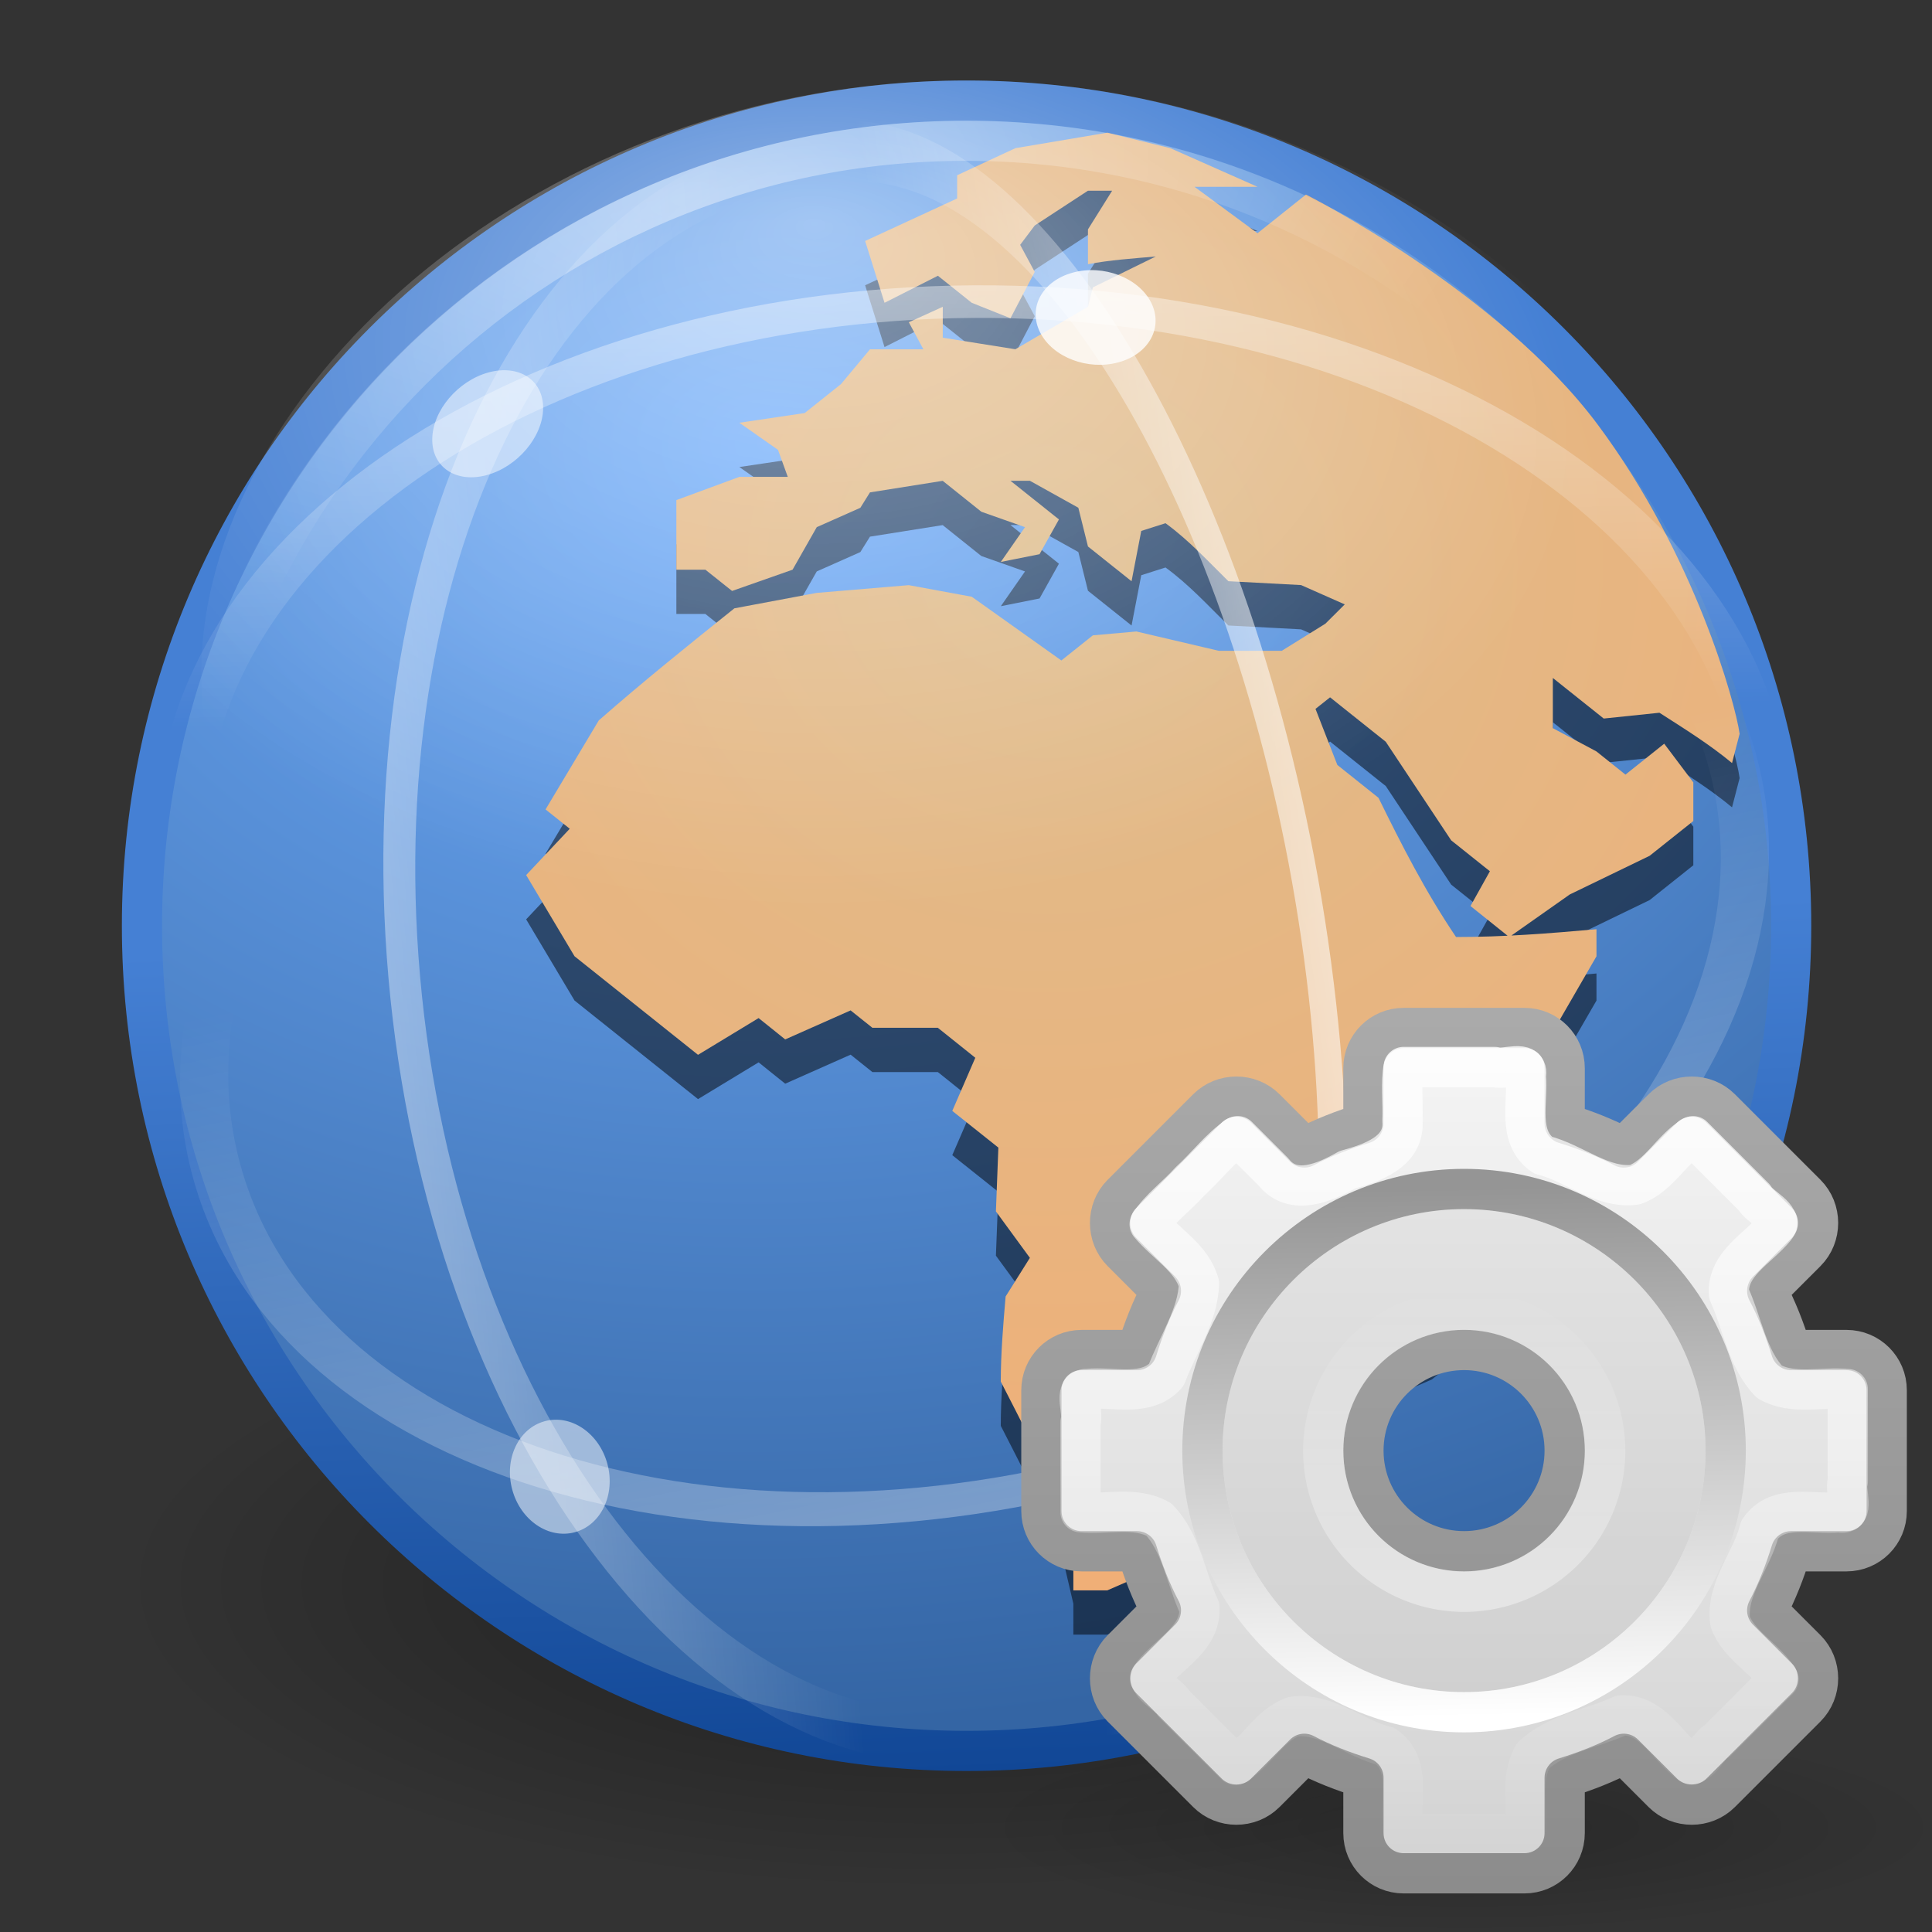 <?xml version="1.0" encoding="UTF-8" standalone="no"?>
<!-- Created with Inkscape (http://www.inkscape.org/) -->

<svg
   xmlns:dc="http://purl.org/dc/elements/1.1/"
   xmlns:cc="http://creativecommons.org/ns#"
   xmlns:rdf="http://www.w3.org/1999/02/22-rdf-syntax-ns#"
   xmlns:svg="http://www.w3.org/2000/svg"
   xmlns="http://www.w3.org/2000/svg"
   xmlns:xlink="http://www.w3.org/1999/xlink"
   xmlns:sodipodi="http://sodipodi.sourceforge.net/DTD/sodipodi-0.dtd"
   xmlns:inkscape="http://www.inkscape.org/namespaces/inkscape"
   id="svg2"
   height="48"
   width="48"
   version="1.0"
   inkscape:version="0.48.1 r9760"
   sodipodi:docname="applications-internet.svg">
  <rect width="100%" height="100%" fill="#333333" stroke="none"/>
  <sodipodi:namedview
     pagecolor="#ffffff"
     bordercolor="#666666"
     borderopacity="1"
     objecttolerance="10"
     gridtolerance="10"
     guidetolerance="10"
     inkscape:pageopacity="0"
     inkscape:pageshadow="2"
     inkscape:window-width="640"
     inkscape:window-height="480"
     id="namedview41"
     showgrid="false"
     inkscape:zoom="6.0208333"
     inkscape:cx="24"
     inkscape:cy="24"
     inkscape:window-x="488"
     inkscape:window-y="34"
     inkscape:window-maximized="0"
     inkscape:current-layer="svg2" />
  <defs
     id="defs4">
    <linearGradient
       id="linearGradient3156">
      <stop
         id="stop3158"
         style="stop-color:#fff"
         offset="0" />
      <stop
         id="stop3160"
         style="stop-color:#fff;stop-opacity:0"
         offset="1" />
    </linearGradient>
    <radialGradient
       id="radialGradient5729"
       gradientUnits="userSpaceOnUse"
       cy="4.625"
       cx="62.625"
       gradientTransform="matrix(1 0 0 .341 0 3.047)"
       r="10.625">
      <stop
         id="stop8840"
         offset="0" />
      <stop
         id="stop8842"
         style="stop-opacity:0"
         offset="1" />
    </radialGradient>
    <linearGradient
       id="linearGradient5745"
       y2="20.664"
       xlink:href="#linearGradient3156"
       gradientUnits="userSpaceOnUse"
       x2="28.29"
       y1="61.853"
       x1="24.335" />
    <linearGradient
       id="linearGradient5747"
       y2="20.664"
       xlink:href="#linearGradient3156"
       gradientUnits="userSpaceOnUse"
       x2="28.29"
       y1="-.815"
       x1="27.889" />
    <linearGradient
       id="linearGradient5749"
       y2="20.664"
       xlink:href="#linearGradient3156"
       gradientUnits="userSpaceOnUse"
       x2="28.29"
       y1="-2.31"
       x1="28.221" />
    <linearGradient
       id="linearGradient5751"
       y2="24.654"
       xlink:href="#linearGradient3156"
       gradientUnits="userSpaceOnUse"
       x2="29.725"
       y1="55.647"
       x1="30.502" />
    <radialGradient
       id="radialGradient5537"
       fy="4.761"
       xlink:href="#linearGradient3156"
       gradientUnits="userSpaceOnUse"
       cy="11.223"
       cx="22.945"
       gradientTransform="matrix(1.357 .01 -.006 .838 -10.875 1.306)"
       r="14" />
    <radialGradient
       id="radialGradient5540"
       xlink:href="#linearGradient3156"
       gradientUnits="userSpaceOnUse"
       cy="10.875"
       cx="22.125"
       gradientTransform="matrix(1.01 -0.112 .057 .511 -5.838 1.794)"
       r="20" />
    <radialGradient
       id="radialGradient5551"
       gradientUnits="userSpaceOnUse"
       cy="12.61"
       cx="20.039"
       gradientTransform="matrix(1.952 -.05 .037 1.421 -20.408 -5.909)"
       r="22.464">
      <stop
         id="stop4105"
         style="stop-color:#70adfb"
         offset="0" />
      <stop
         id="stop4107"
         style="stop-color:#3465a4"
         offset="1" />
    </radialGradient>
    <linearGradient
       id="linearGradient5553"
       y2="50"
       gradientUnits="userSpaceOnUse"
       x2="29.75"
       gradientTransform="translate(-5 -6)"
       y1="29"
       x1="29.013">
      <stop
         id="stop6495"
         style="stop-color:#4580d4"
         offset="0" />
      <stop
         id="stop6497"
         style="stop-color:#114796"
         offset="1" />
    </linearGradient>
    <radialGradient
       id="radialGradient6332"
       gradientUnits="userSpaceOnUse"
       cy="15.24"
       cx="26"
       gradientTransform="matrix(2.256 0 -2.1857e-8 2.056 -32.642 -17.341)"
       r="15.075">
      <stop
         id="stop6328"
         style="stop-color:#debc8c"
         offset="0" />
      <stop
         id="stop6330"
         style="stop-color:#f4ac72"
         offset="1" />
    </radialGradient>
    <radialGradient
       r="7.228"
       fy="73.616"
       fx="6.703"
       cy="73.616"
       cx="6.703"
       gradientTransform="matrix(1.66,0,0,0.363,0.873,2.641)"
       gradientUnits="userSpaceOnUse"
       id="radialGradient3877"
       xlink:href="#linearGradient10691"
       inkscape:collect="always" />
    <linearGradient
       id="linearGradient10691">
      <stop
         id="stop10693"
         style="stop-color:#000000;stop-opacity:1"
         offset="0" />
      <stop
         id="stop10695"
         style="stop-color:#000000;stop-opacity:0"
         offset="1" />
    </linearGradient>
    <linearGradient
       inkscape:collect="always"
       xlink:href="#linearGradient3309-1"
       id="linearGradient3614-2"
       gradientUnits="userSpaceOnUse"
       gradientTransform="matrix(0.778,0,0,0.778,12.263,10.373)"
       x1="32.036"
       y1="19"
       x2="32.036"
       y2="47.012" />
    <linearGradient
       x1="63.999"
       y1="3.1"
       x2="63.999"
       y2="122.899"
       id="linearGradient3309-1"
       gradientUnits="userSpaceOnUse">
      <stop
         id="stop3311-5"
         style="stop-color:#f6f6f6;stop-opacity:1"
         offset="0" />
      <stop
         id="stop3313-0"
         style="stop-color:#d2d2d2;stop-opacity:1"
         offset="1" />
    </linearGradient>
    <linearGradient
       inkscape:collect="always"
       xlink:href="#linearGradient3397-0"
       id="linearGradient3616-9"
       gradientUnits="userSpaceOnUse"
       gradientTransform="matrix(0.778,0,0,0.778,12.263,10.373)"
       x1="25.923"
       y1="19"
       x2="25.923"
       y2="47.045" />
    <linearGradient
       id="linearGradient3397-0">
      <stop
         id="stop3399-4"
         style="stop-color:#aaaaaa;stop-opacity:1"
         offset="0" />
      <stop
         id="stop3401-0"
         style="stop-color:#8c8c8c;stop-opacity:1"
         offset="1" />
    </linearGradient>
    <linearGradient
       inkscape:collect="always"
       xlink:href="#linearGradient5128"
       id="linearGradient3610"
       gradientUnits="userSpaceOnUse"
       gradientTransform="matrix(0.156,0,0,0.156,26.375,26.197)"
       x1="86.133"
       y1="105.105"
       x2="84.639"
       y2="20.895" />
    <linearGradient
       id="linearGradient5128">
      <stop
         id="stop5130"
         style="stop-color:#ffffff;stop-opacity:1"
         offset="0" />
      <stop
         id="stop5132"
         style="stop-color:#959595;stop-opacity:1"
         offset="1" />
    </linearGradient>
    <linearGradient
       gradientTransform="translate(24.374,24.04)"
       inkscape:collect="always"
       xlink:href="#linearGradient3805"
       id="linearGradient3814"
       gradientUnits="userSpaceOnUse"
       x1="12.479"
       y1="2"
       x2="12.479"
       y2="22.007" />
    <linearGradient
       inkscape:collect="always"
       id="linearGradient3805">
      <stop
         style="stop-color:#ffffff;stop-opacity:1;"
         offset="0"
         id="stop3807" />
      <stop
         style="stop-color:#ffffff;stop-opacity:0;"
         offset="1"
         id="stop3809" />
    </linearGradient>
    <linearGradient
       inkscape:collect="always"
       xlink:href="#linearGradient3805"
       id="linearGradient3830"
       x1="12"
       y1="16"
       x2="12"
       y2="8"
       gradientUnits="userSpaceOnUse" />
    <radialGradient
       r="7.228"
       fy="73.616"
       fx="6.703"
       cy="73.616"
       cx="6.703"
       gradientTransform="matrix(1.66,0,0,0.363,25.247,18.681)"
       gradientUnits="userSpaceOnUse"
       id="radialGradient3165"
       xlink:href="#linearGradient10691"
       inkscape:collect="always" />
  </defs>
  <g
     id="layer1">
    <g
       id="g6334">
      <path
         id="path8836"
         style="opacity:.4;fill-rule:evenodd;fill:url(#radialGradient5729)"
         d="m73.25 4.625c0 2.002-4.757 3.625-10.625 3.625s-10.625-1.623-10.625-3.625 4.757-3.625 10.625-3.625 10.625 1.623 10.625 3.625z"
         transform="matrix(1.926 0 0 2.109 -97.164 29.602)" />
      <path
         id="path1307"
         style="stroke-linejoin:round;stroke:url(#linearGradient5553);stroke-linecap:round;stroke-width:.998;fill:url(#radialGradient5551)"
         d="m44.501 23c0 11.317-9.178 20.501-20.487 20.501s-20.487-9.184-20.487-20.501 9.178-20.501 20.487-20.501 20.487 9.184 20.487 20.501z" />
      <path
         id="path4023"
         style="opacity:.5"
         d="m43.219 19.337-0.187 0.721c-0.553-0.46-1.173-0.846-1.804-1.25l-1.384 0.144-1.264-1.008v1.247l1.083 0.578 0.721 0.576 0.963-0.768c0.243 0.32 0.482 0.641 0.723 0.961v0.96l-1.085 0.864-1.985 0.961-1.503 1.058-0.963-0.771 0.482-0.864-0.962-0.768-1.625-2.449-1.384-1.104-0.362 0.287 0.543 1.393 1.022 0.816c0.584 1.188 1.161 2.323 1.927 3.459 1.188 0 2.308-0.089 3.489-0.194v0.673l-1.444 2.497-1.324 1.056-1.083 1.635v2.688l0.362 1.058-0.601 0.479-1.326 0.577-1.384 0.816 1.145 0.912-1.565 0.962 0.301 0.622-2.347 1.874h-1.563l-1.324 0.577h-0.844v-0.768l-0.359-1.539c-0.466-0.965-0.951-1.922-1.444-2.88 0-0.707 0.06-1.407 0.12-2.114l0.603-0.96-0.844-1.154 0.061-1.585-1.145-0.912 0.572-1.32-0.931-0.745h-1.626l-0.541-0.432-1.625 0.721-0.661-0.53-1.505 0.913c-1.022-0.817-2.045-1.633-3.068-2.449l-1.202-2.017 1.083-1.151-0.601-0.48 1.322-2.211c1.086-0.953 2.221-1.867 3.369-2.785l2.047-0.384 2.286-0.192 1.565 0.288 2.226 1.583 0.783-0.624 1.081-0.096 2.047 0.48h1.565l1.083-0.673 0.482-0.48-1.085-0.48-1.806-0.096c-0.501-0.49-0.967-1.006-1.562-1.441l-0.603 0.192-0.241 1.25-1.083-0.864-0.239-0.962-1.203-0.67h-0.483l1.204 0.96-0.482 0.864-0.962 0.192 0.601-0.864-1.085-0.383-0.96-0.768-1.807 0.287-0.239 0.383-1.083 0.481-0.601 1.057-1.503 0.528-0.663-0.528h-0.721v-1.729l1.565-0.577h1.203l-0.243-0.672-0.96-0.673 1.623-0.241 0.902-0.719 0.721-0.865h1.326l-0.362-0.672 0.844-0.384v0.768l1.804 0.287 1.804-1.056 0.121-0.481 1.563-0.768c-0.566 0.05-1.132 0.086-1.685 0.192v-0.865l0.601-0.961h-0.601l-1.322 0.864-0.362 0.481 0.362 0.673-0.603 1.151-0.962-0.384-0.841-0.672-1.326 0.672-0.482-1.536 2.286-1.056v-0.577l1.447-0.673 2.285-0.385 1.565 0.385 2.166 0.96h-1.565l1.565 1.153 1.203-0.96s4.786 2.403 7.258 5.727c2.405 3.234 3.412 6.909 3.517 7.673z" />
      <path
         id="path6628"
         style="fill:url(#radialGradient6332)"
         d="m43.219 18.237-0.187 0.721c-0.553-0.46-1.173-0.846-1.804-1.25l-1.384 0.144-1.264-1.008v1.247l1.083 0.578 0.721 0.576 0.963-0.768c0.243 0.32 0.482 0.641 0.723 0.961v0.96l-1.085 0.864-1.985 0.961-1.503 1.058-0.963-0.771 0.482-0.864-0.962-0.768-1.625-2.449-1.384-1.104-0.362 0.287 0.543 1.393 1.022 0.816c0.584 1.188 1.161 2.323 1.927 3.459 1.188 0 2.308-0.089 3.489-0.194v0.673l-1.444 2.497-1.324 1.056-1.083 1.635v2.688l0.362 1.058-0.601 0.479-1.326 0.577-1.384 0.816 1.145 0.912-1.565 0.962 0.301 0.622-2.347 1.874h-1.563l-1.324 0.577h-0.844v-0.768l-0.359-1.539c-0.466-0.965-0.951-1.922-1.444-2.88 0-0.707 0.06-1.407 0.12-2.114l0.603-0.96-0.844-1.154 0.061-1.585-1.145-0.912 0.572-1.32-0.931-0.745h-1.626l-0.541-0.432-1.625 0.721-0.661-0.53-1.505 0.913c-1.022-0.817-2.045-1.633-3.068-2.449l-1.202-2.017 1.083-1.151-0.601-0.48 1.322-2.211c1.086-0.953 2.221-1.867 3.369-2.785l2.047-0.384 2.286-0.192 1.565 0.288 2.226 1.583 0.783-0.624 1.081-0.096 2.047 0.48h1.565l1.083-0.673 0.482-0.48-1.085-0.48-1.806-0.096c-0.501-0.49-0.967-1.006-1.562-1.441l-0.603 0.192-0.241 1.25-1.083-0.864-0.239-0.962-1.203-0.67h-0.483l1.204 0.96-0.482 0.864-0.962 0.192 0.601-0.864-1.085-0.383-0.96-0.768-1.807 0.287-0.239 0.383-1.083 0.481-0.601 1.057-1.503 0.528-0.663-0.528h-0.721v-1.729l1.565-0.577h1.203l-0.243-0.672-0.96-0.673 1.623-0.241 0.902-0.719 0.721-0.865h1.326l-0.362-0.672 0.844-0.384v0.768l1.804 0.287 1.804-1.056 0.121-0.481 1.563-0.768c-0.566 0.05-1.132 0.086-1.685 0.192v-0.865l0.601-0.961h-0.601l-1.322 0.864-0.362 0.481 0.362 0.673-0.603 1.151-0.962-0.384-0.841-0.672-1.326 0.672-0.482-1.536 2.286-1.056v-0.577l1.447-0.673 2.285-0.385 1.565 0.385 2.166 0.96h-1.565l1.565 1.153 1.203-0.96s4.786 2.403 7.258 5.727c2.405 3.234 3.412 6.909 3.517 7.673z" />
      <path
         id="path3164"
         style="opacity:.4;stroke-linejoin:round;stroke:url(#radialGradient5540);stroke-linecap:round;stroke-width:.996;fill:none"
         d="m43.502 23c0 10.765-8.737 19.502-19.502 19.502s-19.502-8.737-19.502-19.502 8.737-19.502 19.502-19.502 19.502 8.737 19.502 19.502z" />
      <path
         id="path3154"
         style="opacity:.4;fill:url(#radialGradient5537)"
         d="m43 16.747c0 7.114-8.512 11.029-19 11.029s-19-3.915-19-11.029c0-7.114 8.512-14.747 19-14.747s19 7.633 19 14.747z" />
      <path
         id="path2218"
         style="opacity:.6;stroke:url(#linearGradient5745);stroke-linecap:round;stroke-width:1.095;fill:none"
         d="m46 24.25c0 9.665-7.835 17.5-17.5 17.5s-17.5-7.835-17.5-17.5 7.835-17.5 17.5-17.5 17.5 7.835 17.5 17.5z"
         transform="matrix(1.076 -.291 .195 .714 -11.183 14.979)" />
      <path
         id="path2230"
         style="opacity:.6;stroke:url(#linearGradient5747);stroke-linecap:round;stroke-width:1.09;fill:none"
         d="m46 24.25c0 9.665-7.835 17.5-17.5 17.5s-17.5-7.835-17.5-17.5 7.835-17.5 17.5-17.5 17.5 7.835 17.5 17.5z"
         transform="matrix(1.125 -.007 .001 .743 -7.887 2.678)" />
      <path
         id="path2234"
         style="opacity:.6;stroke:url(#linearGradient5749);stroke-linecap:round;stroke-width:1.129;fill:none"
         d="m46 24.25c0 9.665-7.835 17.5-17.5 17.5s-17.5-7.835-17.5-17.5 7.835-17.5 17.5-17.5 17.5 7.835 17.5 17.5z"
         transform="matrix(-.099 -1.12 .695 -.04 8.175 56.475)" />
      <path
         id="path2240"
         style="stroke:url(#linearGradient5751);stroke-linecap:round;stroke-width:1.367;fill:none"
         d="m46 24.25c0 9.665-7.835 17.5-17.5 17.5s-17.5-7.835-17.5-17.5 7.835-17.5 17.5-17.5 17.5 7.835 17.5 17.5z"
         transform="matrix(-.16 -1.103 .486 .017 16.935 54.089)" />
      <path
         id="path2255"
         style="opacity:.8;fill:#fff"
         d="m31.375 37.875c0 0.967-0.783 1.75-1.75 1.75s-1.75-0.783-1.75-1.75 0.783-1.75 1.75-1.75 1.75 0.783 1.75 1.75z"
         transform="matrix(.787 -.214 .214 .788 1.26 11.542)" />
      <path
         id="path2275"
         style="opacity:.5;fill:#fff"
         d="m31.375 37.875c0 0.967-0.783 1.75-1.75 1.75s-1.75-0.783-1.75-1.75 0.783-1.75 1.75-1.75 1.75 0.783 1.75 1.75z"
         transform="matrix(.675 -.184 .214 .788 -14.194 12.294)" />
      <path
         id="path2283"
         style="opacity:.8;fill:#fff"
         d="m31.375 37.875c0 0.967-0.783 1.75-1.75 1.75s-1.75-0.783-1.75-1.75 0.783-1.75 1.75-1.75 1.75 0.783 1.75 1.75z"
         transform="matrix(.787 -.214 .324 .637 -8.366 -9.899)" />
      <path
         id="path2291"
         style="opacity:.5;fill:#fff"
         d="m31.375 37.875c0 0.967-0.783 1.75-1.75 1.75s-1.75-0.783-1.75-1.75 0.783-1.75 1.75-1.75 1.75 0.783 1.75 1.75z"
         transform="matrix(.787 -.214 -.013 .729 -10.706 -10.743)" />
    </g>
  </g>
  <path
     inkscape:connector-curvature="0"
     style="opacity:0.2;fill:url(#radialGradient3165);fill-opacity:1;fill-rule:nonzero;stroke:none;stroke-width:0.8;marker:none;visibility:visible;display:inline;overflow:visible"
     id="path10689"
     d="m 48.374,45.415 c 0,1.45 -5.373,2.625 -12,2.625 -6.627,0 -12,-1.175 -12,-2.625 0,-1.45 5.373,-2.625 12,-2.625 6.627,0 12,1.175 12,2.625 z" />
  <path
     inkscape:connector-curvature="0"
     style="color:#000000;fill:url(#linearGradient3614-2);fill-opacity:1;fill-rule:nonzero;stroke:url(#linearGradient3616-9);stroke-width:1;stroke-linecap:butt;stroke-linejoin:round;stroke-miterlimit:4;stroke-opacity:1;stroke-dasharray:none;stroke-dashoffset:0;marker:none;visibility:visible;display:block;overflow:visible;enable-background:accumulate"
     d="m 34.874,25.54 c -0.554,0 -1,0.446 -1,1 l 0,1.375 c -0.507,0.156 -1.007,0.35 -1.469,0.594 l -0.969,-0.969 c -0.392,-0.392 -1.046,-0.392 -1.438,0 l -2.125,2.125 c -0.392,0.392 -0.392,1.046 0,1.438 l 0.969,0.969 c -0.243,0.462 -0.438,0.961 -0.594,1.469 l -1.375,0 c -0.554,0 -1,0.446 -1,1 l 0,3 c 0,0.554 0.446,1 1,1 l 1.375,0 c 0.156,0.507 0.35,1.007 0.594,1.469 l -0.969,0.969 c -0.392,0.392 -0.392,1.046 0,1.438 l 2.125,2.125 c 0.392,0.392 1.046,0.392 1.438,0 l 0.969,-0.969 c 0.462,0.243 0.961,0.438 1.469,0.594 l 0,1.375 c 0,0.554 0.446,1 1,1 l 3,0 c 0.554,0 1,-0.446 1,-1 l 0,-1.375 c 0.507,-0.156 1.007,-0.35 1.469,-0.594 l 0.969,0.969 c 0.392,0.392 1.046,0.392 1.438,0 l 2.125,-2.125 c 0.392,-0.392 0.392,-1.046 0,-1.438 l -0.969,-0.969 c 0.243,-0.462 0.438,-0.961 0.594,-1.469 l 1.375,0 c 0.554,0 1,-0.446 1,-1 l 0,-3 c 0,-0.554 -0.446,-1 -1,-1 l -1.375,0 c -0.156,-0.507 -0.35,-1.007 -0.594,-1.469 l 0.969,-0.969 c 0.392,-0.392 0.392,-1.046 0,-1.438 l -2.125,-2.125 c -0.392,-0.392 -1.046,-0.392 -1.438,0 l -0.969,0.969 c -0.462,-0.243 -0.961,-0.438 -1.469,-0.594 l 0,-1.375 c 0,-0.554 -0.446,-1 -1,-1 l -3,0 z m 1.5,8 c 1.381,0 2.5,1.119 2.5,2.5 0,1.381 -1.119,2.5 -2.5,2.5 -1.381,0 -2.5,-1.119 -2.5,-2.5 0,-1.381 1.119,-2.5 2.5,-2.5 z"
     id="rect3623" />
  <path
     inkscape:connector-curvature="0"
     style="opacity:0.05;fill:#000000;fill-opacity:1;stroke:none"
     d="m 36.374,30.04 c -3.31,0 -6,2.69 -6,6 0,3.31 2.69,6 6,6 3.31,0 6,-2.69 6,-6 0,-3.31 -2.69,-6 -6,-6 z m 0,3 c 1.657,0 3,1.343 3,3 0,1.657 -1.343,3 -3,3 -1.657,0 -3,-1.343 -3,-3 0,-1.657 1.343,-3 3,-3 z"
     id="path3315" />
  <path
     inkscape:connector-curvature="0"
     style="fill:none;stroke:url(#linearGradient3610);stroke-width:1;stroke-miterlimit:4;stroke-dasharray:none"
     id="path28"
     d="m 36.374,29.54 c -3.584,0 -6.5,2.916 -6.5,6.5 0,3.584 2.916,6.5 6.5,6.5 3.584,0 6.5,-2.916 6.5,-6.5 0,-3.584 -2.916,-6.5 -6.5,-6.5 z" />
  <path
     inkscape:connector-curvature="0"
     style="opacity:0.8;color:#000000;fill:none;stroke:url(#linearGradient3814);stroke-width:1;stroke-linecap:butt;stroke-linejoin:round;stroke-miterlimit:4;stroke-opacity:1;stroke-dasharray:none;stroke-dashoffset:0;marker:none;visibility:visible;display:block;overflow:visible;enable-background:accumulate"
     d="m 34.874,26.509 c -0.074,0.389 -0.009,0.901 -0.031,1.336 0.065,0.778 -0.77,1.053 -1.368,1.217 -0.547,0.311 -1.349,0.672 -1.837,0.054 -0.296,-0.296 -0.592,-0.592 -0.888,-0.888 -0.432,0.287 -0.785,0.763 -1.186,1.124 -0.319,0.361 -0.756,0.673 -1.001,1.064 0.407,0.49 1.049,0.838 1.226,1.477 -0.025,0.798 -0.54,1.529 -0.812,2.267 -0.502,0.564 -1.315,0.281 -1.974,0.35 -0.345,-0.013 -0.07,0.586 -0.158,0.826 0.001,0.745 -0.002,1.49 0.002,2.235 0.646,0.064 1.357,-0.151 1.945,0.18 0.556,0.579 0.676,1.474 1.007,2.189 0.042,0.753 -0.732,1.126 -1.149,1.641 -0.217,0.272 0.385,0.504 0.516,0.75 0.508,0.508 1.015,1.015 1.523,1.523 0.522,-0.305 0.84,-0.989 1.445,-1.205 0.815,-0.107 1.514,0.546 2.284,0.734 0.651,0.452 0.364,1.31 0.427,1.975 -0.089,0.418 0.528,0.13 0.769,0.215 0.764,-0.001 1.528,0.002 2.292,-0.002 0.064,-0.646 -0.151,-1.357 0.18,-1.945 0.579,-0.556 1.474,-0.676 2.189,-1.007 0.753,-0.042 1.126,0.732 1.641,1.149 0.272,0.217 0.504,-0.385 0.75,-0.516 0.508,-0.508 1.015,-1.015 1.523,-1.523 -0.305,-0.522 -0.989,-0.84 -1.205,-1.445 -0.107,-0.815 0.546,-1.514 0.734,-2.284 0.452,-0.651 1.31,-0.364 1.975,-0.427 0.418,0.089 0.13,-0.528 0.215,-0.769 -0.001,-0.764 0.002,-1.528 -0.002,-2.292 -0.646,-0.064 -1.357,0.151 -1.945,-0.18 -0.556,-0.579 -0.676,-1.474 -1.007,-2.189 -0.042,-0.753 0.732,-1.126 1.149,-1.641 0.217,-0.272 -0.385,-0.504 -0.516,-0.75 -0.508,-0.508 -1.015,-1.015 -1.523,-1.523 -0.522,0.305 -0.84,0.989 -1.445,1.205 -0.815,0.107 -1.514,-0.546 -2.284,-0.734 -0.651,-0.452 -0.364,-1.31 -0.427,-1.975 0.089,-0.418 -0.528,-0.13 -0.769,-0.215 -0.754,0 -1.508,0 -2.262,0 z"
     id="path3799"
     sodipodi:nodetypes="ccccccccccccccscccccccccscccccccccsccccccc" />
  <path
     sodipodi:type="arc"
     style="opacity:0.4;color:#000000;fill:none;stroke:url(#linearGradient3830);stroke-width:0.989;stroke-opacity:1;marker:none;visibility:visible;display:block;overflow:visible;enable-background:accumulate"
     id="path3822"
     sodipodi:cx="12"
     sodipodi:cy="12"
     sodipodi:rx="3.4598541"
     sodipodi:ry="3.4598541"
     d="m 15.46,12 a 3.46,3.46 0 1 1 -6.92,0 3.46,3.46 0 1 1 6.92,0 z"
     transform="matrix(1.012,0,0,1.012,24.234,23.901)" />
</svg>
